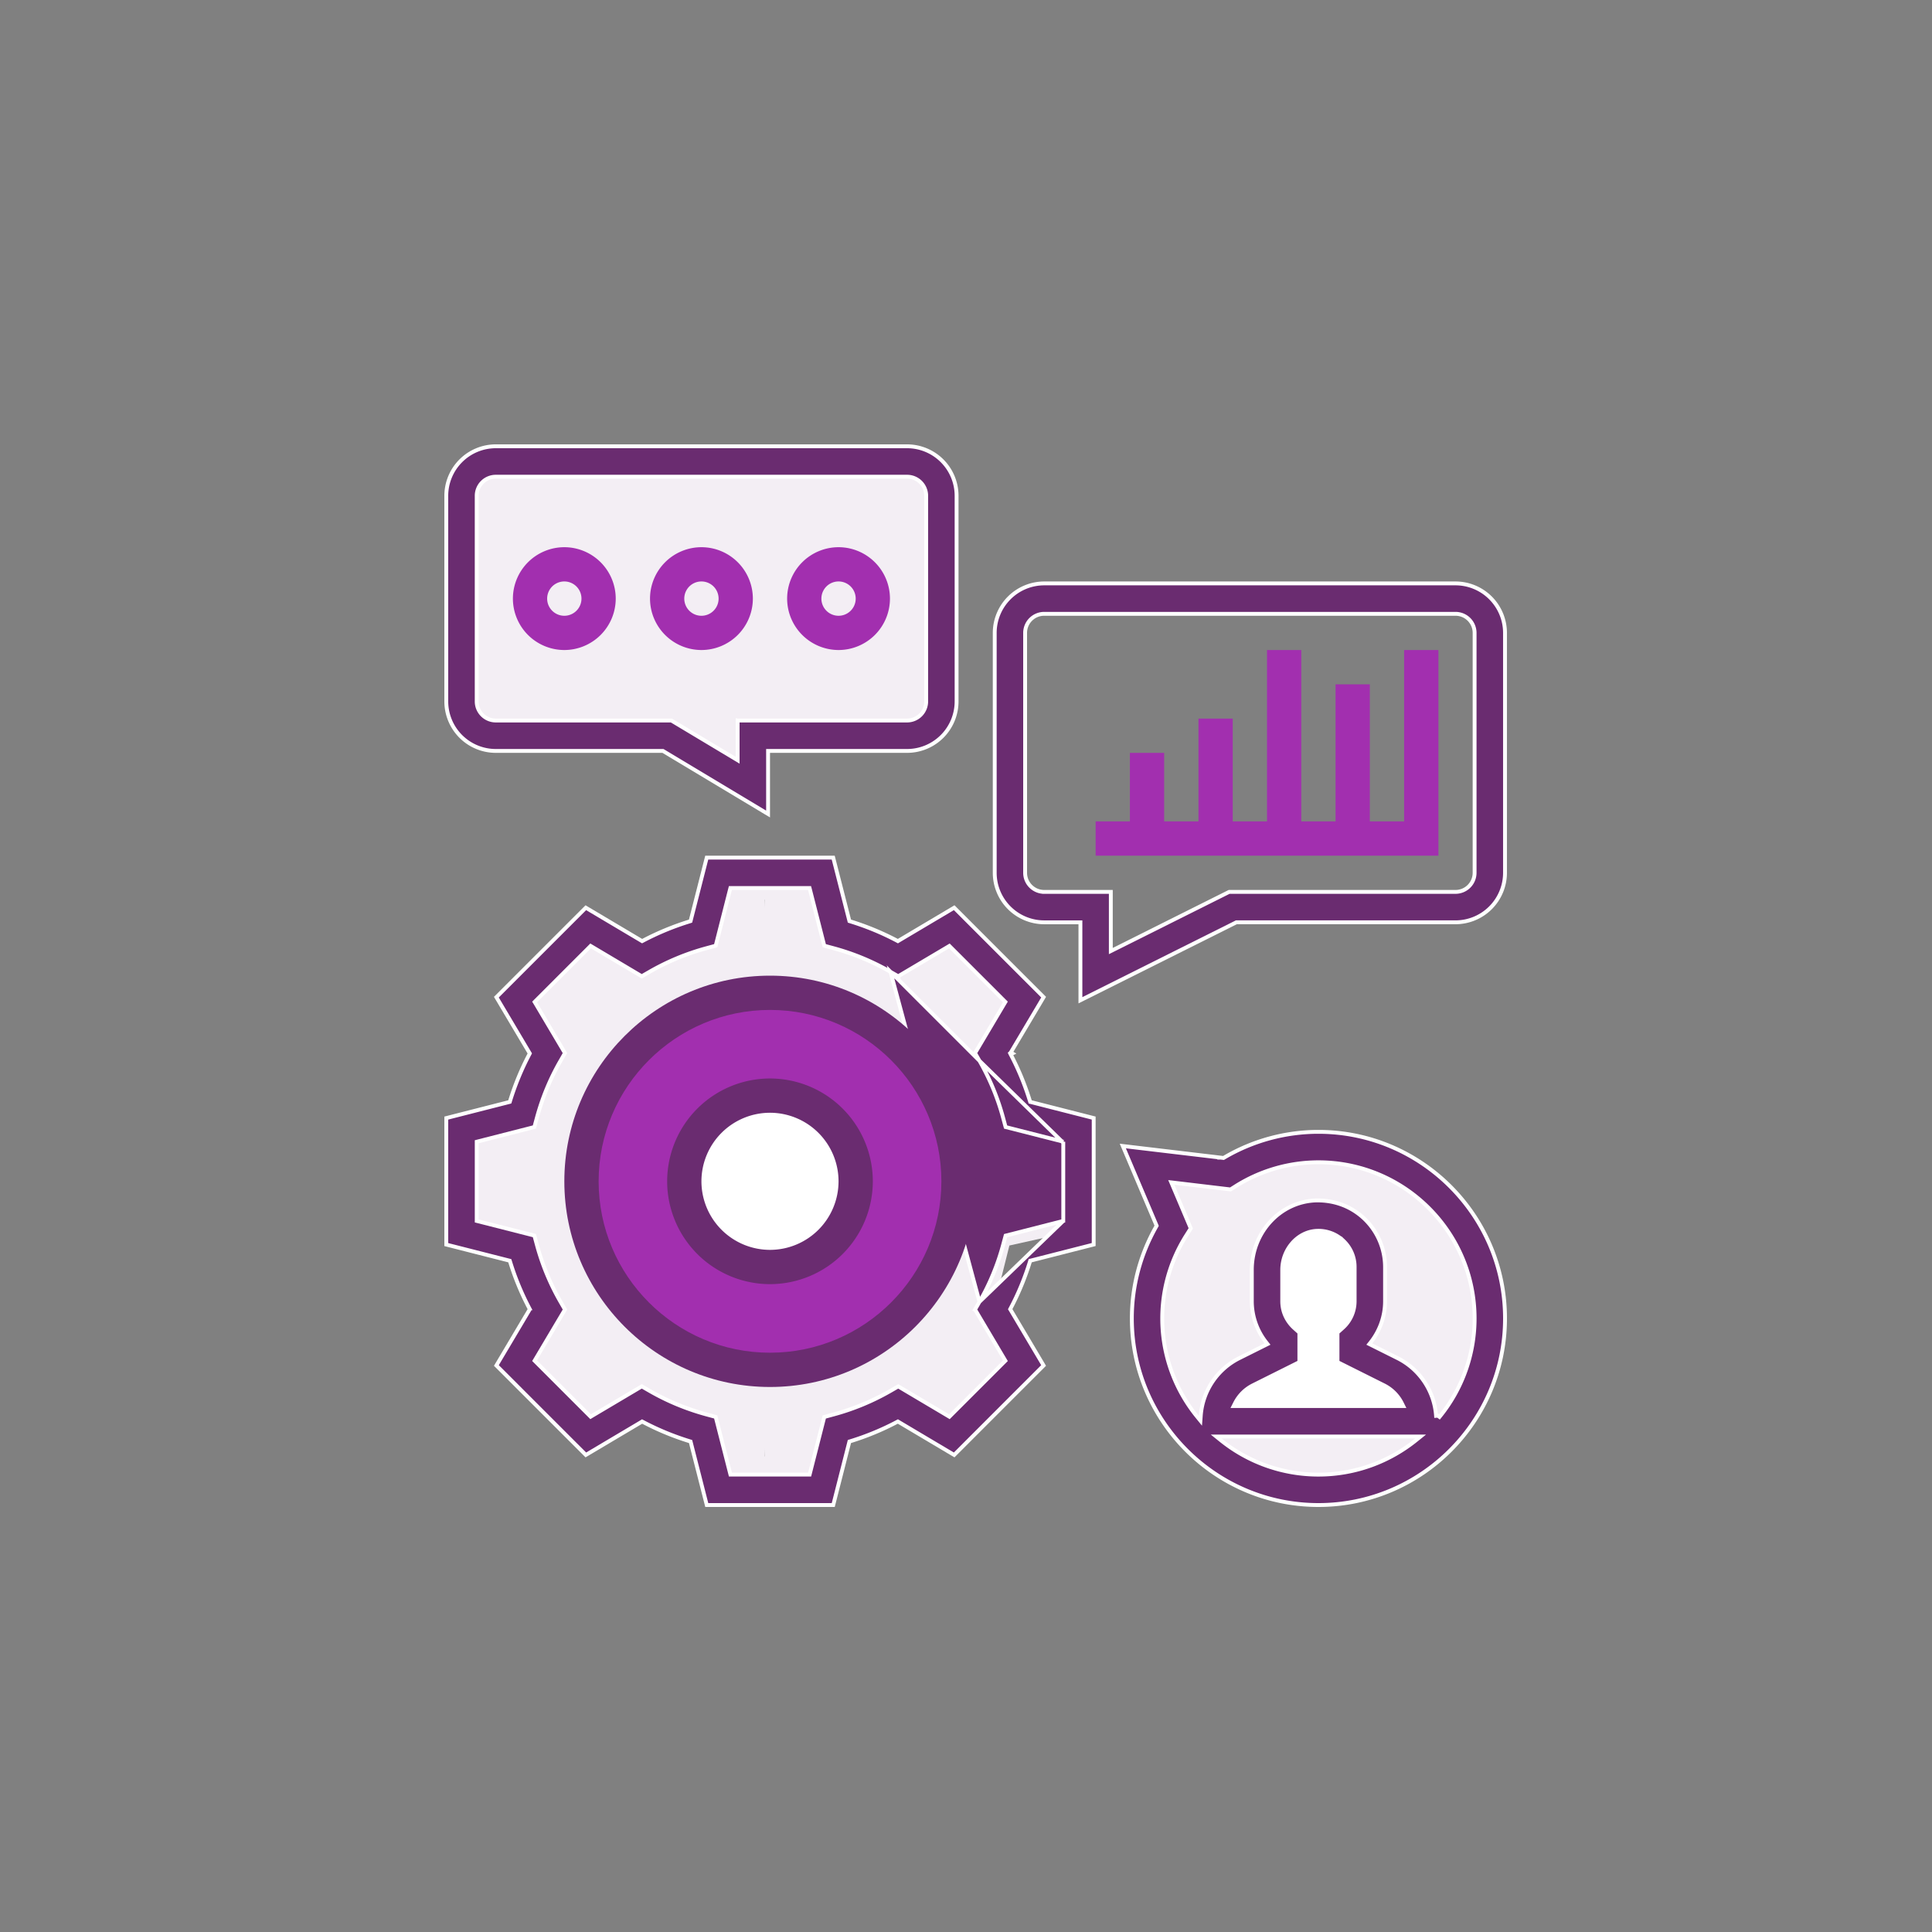 <svg width="100" height="100" viewBox="0 0 100 100" fill="none" xmlns="http://www.w3.org/2000/svg">
    <rect x="0" y="0" width="100" height="100" fill="#808080" stroke="none"/>
    <path d="M42.642 77.126h-5.238l2.183-1.746-.437-14.404h17.024v2.619l-3.928.873-.873 3.492 1.745 2.619-3.928 3.928-3.056-1.746-2.619 1.31-.873 3.055zM42.642 44.825h-5.238l2.183 1.746-.437 14.405h17.024v-2.62l-3.928-.873-.873-3.491 1.745-2.62-3.928-3.928-3.056 1.746-2.619-1.31-.873-3.055z" fill="#F3EEF4"/>
    <path d="M36.532 77.126h5.238l-2.183-1.746.436-14.404H23v2.619l3.928.873.873 3.492-1.746 2.619 3.929 3.928 3.055-1.746 2.62 1.31.873 3.055zM36.532 44.825h5.238l-2.183 1.746.436 14.405H23v-2.62l3.928-.873.873-3.491-1.746-2.62 3.929-3.928 3.055 1.746 2.62-1.31.873-3.055zM60.54 73.198l3.492 3.055.873.437 3.492.436 4.365-1.31 3.056-3.055 1.31-3.492-.874-3.928-2.619-4.365-4.801-1.746-5.675 1.745-3.928-1.309 1.309 3.928-.873 2.183v4.802l.873 2.619z" fill="#F3EEF4"/>
    <path d="m70.142 70.142 2.62 1.746.418 1.677-1.292.07h-4.801l-3.929-.437.873-2.183 2.183-.436.436-1.31-.873-.873v-3.928l1.31-1.31 2.182-.436 1.746 1.746-.436 3.492-.437.873v1.31z" fill="#fff"/>
    <path d="M23.873 25.619v11.786h2.183l7.857.436 4.801 2.183V37.84h10.04V24.746l-1.746-.873-20.952-.437-2.183 2.183z" fill="#F3EEF4"/>
    <path d="m55.035 63.195-.075.019-2.91.742-.12.444a12.392 12.392 0 0 1-1.233 2.984l4.338-4.19zm0 0v-.078m0 .078v-.078m0 0v-4.022m0 4.022v-4.022m0 0-.075-.02m.075.02-.075-.02m0 0-2.91-.74-.12-.444a12.413 12.413 0 0 0-1.232-2.984l4.262 4.169zm-2.644-4.597.086.05-.089.047c.403.765.736 1.57.993 2.405l.017.054.054.013 3.232.824v6.546l-3.231.824-.055.014-.016.054c-.257.834-.59 1.64-.994 2.404l-.026.05.029.048 1.701 2.866-4.63 4.63-2.865-1.702-.048-.029-.05.026c-.764.404-1.57.737-2.404.994l-.054.016-.014.055-.823 3.233h-6.547l-.824-3.232-.014-.055-.053-.016c-.834-.257-1.64-.59-2.405-.994l-.05-.026-.047.029-2.866 1.701-4.63-4.63 1.702-2.865.028-.048-.026-.05a13.981 13.981 0 0 1-.993-2.404l-.017-.054-.054-.014-3.233-.823v-6.547l3.232-.824.054-.014.017-.053c.257-.834.59-1.64.993-2.405l.026-.05-.028-.047-1.702-2.866 4.63-4.63 2.866 1.702.048.028.05-.026c.764-.403 1.57-.736 2.404-.993l.053-.017.014-.054.824-3.233h6.546l.825 3.232.014.054.054.017c.834.257 1.64.59 2.404.993l.05.027.048-.029 2.866-1.702 4.63 4.63-1.702 2.866zm-1.849 13.305.23-.399-4.604-17.082a12.395 12.395 0 0 0-2.984-1.233l-.444-.12-.742-2.91-.02-.075h-4.098l-.02.075-.74 2.91-.444.12a12.416 12.416 0 0 0-2.984 1.233l-.4.23L30.638 49l-.067-.04-.055.056-2.79 2.789-.054.055.04.066 1.53 2.581-.229.4c-.536.927-.95 1.932-1.233 2.984l-.12.443-2.91.743-.075.019v4.099l.075.019 2.91.74.12.444a12.416 12.416 0 0 0 1.233 2.985l.23.399-1.532 2.58-.04.067.055.055 2.79 2.79.055.055.066-.04 2.581-1.531.4.23c.927.535 1.931.95 2.984 1.233l.443.119.743 2.91.019.075h4.099l.019-.075.74-2.908.444-.12a12.415 12.415 0 0 0 2.985-1.233l.399-.23 2.58 1.531.067.04.055-.055 2.79-2.79.054-.054-.04-.067-1.53-2.58zm-3.975-17.251-.4-.23 4.606 4.605-.23-.4 1.531-2.58.04-.067-.055-.055-2.79-2.79-.054-.054-.067.04-2.581 1.53z" fill="#6A2C70" stroke="#fff" stroke-width=".2"/>
    <circle cx="39.5" cy="61.5" r="9.5" fill="#A22FAF"/>
    <circle cx="40" cy="61" r="5" fill="#fff"/>
    <path d="M39.855 50.5c-5.87 0-10.645 4.775-10.645 10.645 0 5.87 4.775 10.645 10.645 10.645 5.87 0 10.645-4.775 10.645-10.645 0-5.87-4.775-10.645-10.645-10.645zm0 19.516c-4.891 0-8.87-3.98-8.87-8.87 0-4.892 3.979-8.872 8.87-8.872 4.891 0 8.871 3.98 8.871 8.871s-3.98 8.871-8.87 8.871z" fill="#6A2C70"/>
    <path d="M39.855 55.822a5.328 5.328 0 0 0-5.323 5.323 5.328 5.328 0 0 0 5.323 5.322 5.328 5.328 0 0 0 5.322-5.322 5.328 5.328 0 0 0-5.322-5.323zm0 8.871a3.552 3.552 0 0 1-3.549-3.548 3.552 3.552 0 0 1 3.549-3.549 3.552 3.552 0 0 1 3.548 3.549 3.552 3.552 0 0 1-3.548 3.548z" fill="#6A2C70"/>
    <path d="M55.922 47.839v-.1h-1.874a2.564 2.564 0 0 1-2.561-2.562V32.758a2.564 2.564 0 0 1 2.561-2.561h21.29a2.564 2.564 0 0 1 2.561 2.561v12.42a2.564 2.564 0 0 1-2.561 2.56H63.992l-.021.011-8.049 4.024V47.84zm-1.874-1.675h3.448v3.062l.145-.072 5.979-2.99h11.718a.988.988 0 0 0 .987-.987V32.758a.988.988 0 0 0-.987-.987h-21.29a.988.988 0 0 0-.988.987v12.42c0 .544.443.986.988.986zM34.338 38.882l-.024-.014H25.661a2.564 2.564 0 0 1-2.561-2.562V25.661a2.564 2.564 0 0 1 2.561-2.561h21.29a2.564 2.564 0 0 1 2.562 2.561v10.645a2.564 2.564 0 0 1-2.561 2.562h-7.197v3.265l-5.417-3.251zm3.843-1.588h8.77a.988.988 0 0 0 .988-.988V25.661a.988.988 0 0 0-.987-.987h-21.29a.988.988 0 0 0-.988.987v10.645c0 .545.443.988.987.988h9.089l3.28 1.966.15.09v-2.056z" fill="#6A2C70" stroke="#fff" stroke-width=".2"/>
    <path d="M72.677 42.515h-1.775V35.42h-1.774v7.096h-1.774v-8.87H65.58v8.87h-1.774v-5.322h-1.774v5.322h-1.775v-3.548h-1.774v3.548H56.71v1.775h17.742V33.645h-1.774v8.87zM29.21 33.645a2.665 2.665 0 0 0 2.66-2.662 2.664 2.664 0 0 0-2.66-2.66 2.664 2.664 0 0 0-2.662 2.66 2.664 2.664 0 0 0 2.661 2.662zm0-3.549a.888.888 0 1 1-.002 1.776.888.888 0 0 1 .001-1.776zM36.307 33.645a2.665 2.665 0 0 0 2.661-2.662 2.664 2.664 0 0 0-2.661-2.66 2.664 2.664 0 0 0-2.662 2.66 2.665 2.665 0 0 0 2.662 2.662zm0-3.549a.888.888 0 1 1-.001 1.776.888.888 0 0 1 0-1.776zM43.404 33.645a2.664 2.664 0 0 0 2.66-2.662 2.664 2.664 0 0 0-2.66-2.66 2.664 2.664 0 0 0-2.662 2.66 2.665 2.665 0 0 0 2.662 2.662zm0-3.549a.888.888 0 1 1-.002 1.776.888.888 0 0 1 .002-1.776z" fill="#A22FAF"/>
    <path d="m58.117 59.317 5.178.615.034.004.029-.017a9.617 9.617 0 0 1 4.884-1.335c5.325 0 9.658 4.333 9.658 9.658 0 5.325-4.333 9.658-9.658 9.658-5.325 0-9.658-4.333-9.658-9.658 0-1.667.434-3.3 1.26-4.755l.024-.043-.019-.045-1.732-4.082zM73.311 74.53l.22-.178H62.951l.22.178a8.043 8.043 0 0 0 5.07 1.796c1.92 0 3.683-.675 5.07-1.796zm-3.778-10.308a1.858 1.858 0 0 0-1.393-.512c-.985.052-1.772.964-1.772 2.022v1.623c0 .53.224 1.023.627 1.387l.26.234v1.527L64.859 71.7a2.079 2.079 0 0 0-.934.932l-.073.145H72.632l-.072-.145a2.074 2.074 0 0 0-.934-.932l-2.397-1.198v-1.527l.26-.234a1.85 1.85 0 0 0 .627-1.387v-1.774a1.86 1.86 0 0 0-.583-1.359zm4.798 9.062.093-.007.084.063a8.042 8.042 0 0 0 1.818-5.098c0-4.457-3.626-8.083-8.084-8.083a8.053 8.053 0 0 0-4.314 1.256l-.237.15-2.895-.345-.17-.02.067.158.941 2.222-.22.348a8.046 8.046 0 0 0 .56 9.411l.159.195.018-.25a3.63 3.63 0 0 1 2.003-2.991l1.342-.67.11-.055-.076-.097a3.44 3.44 0 0 1-.736-2.116v-1.623c0-1.924 1.437-3.499 3.263-3.595.971-.034 1.867.287 2.56.943a3.463 3.463 0 0 1 1.073 2.501v1.774c0 .767-.263 1.512-.737 2.117l-.076.096.11.055 1.342.67a3.627 3.627 0 0 1 2.002 2.991z" fill="#6A2C70" stroke="#fff" stroke-width=".2"/>
</svg>
